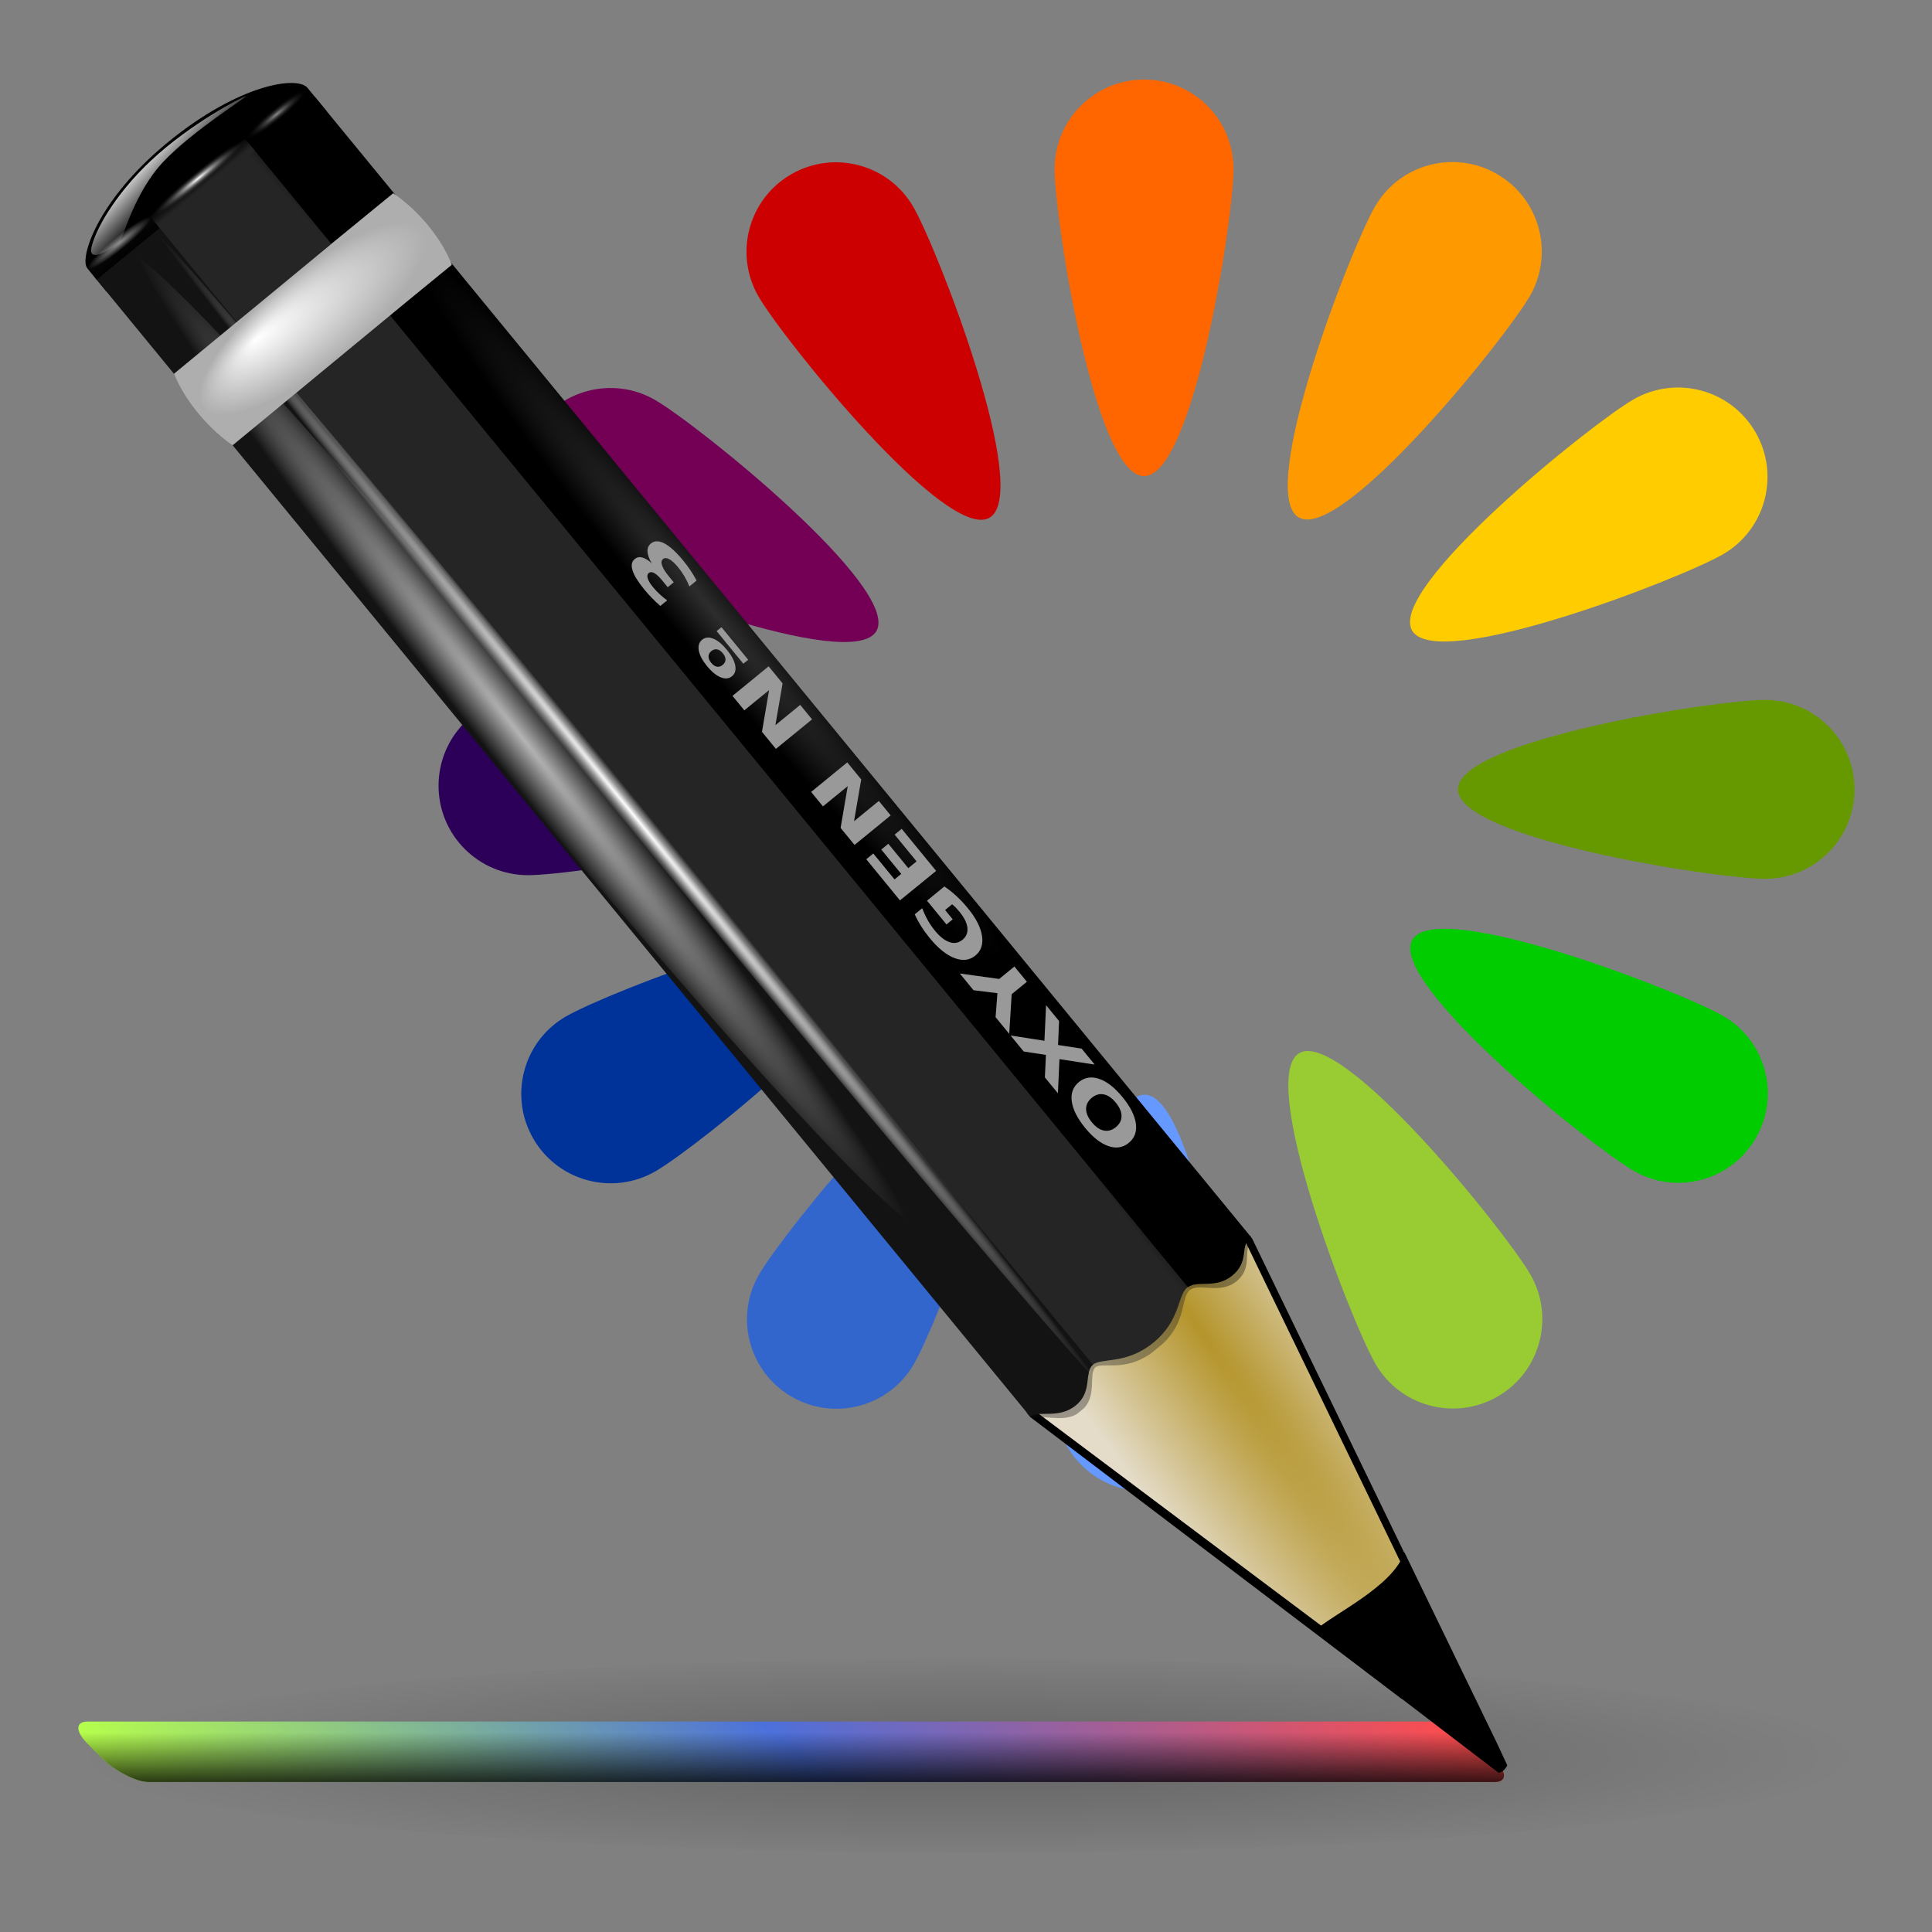 <svg enable-background="new 0 0 128 128" height="24" viewBox="0 0 24 24" width="24" xmlns="http://www.w3.org/2000/svg" xmlns:xlink="http://www.w3.org/1999/xlink"><rect x="0" y="0" width="24" height="24" fill="#808080" stroke="none"/><linearGradient id="a"><stop offset="0"/><stop offset="1" stop-opacity="0"/></linearGradient><radialGradient id="b" cx="65.693" cy="124.275" gradientTransform="matrix(1.112 0 0 .129 -14.718 99.181)" gradientUnits="userSpaceOnUse" r="57.566" xlink:href="#a"/><radialGradient id="c" cx="49.012" cy="2.674" gradientTransform="matrix(1.569 0 0 .29 -174.115 -81.54)" gradientUnits="userSpaceOnUse" r="1.725"><stop offset="0" stop-color="#fff" stop-opacity=".55"/><stop offset="1" stop-opacity="0"/></radialGradient><linearGradient id="d" gradientTransform="matrix(1.838 0 0 1.838 38.923 -73.634)" gradientUnits="userSpaceOnUse" x1="46.052" x2="46.052" xlink:href="#q" y1="3.1" y2="2.396"/><radialGradient id="e" cx="49.012" cy="2.674" gradientTransform="matrix(1.581 0 0 .29 6.107 -81.54)" gradientUnits="userSpaceOnUse" r="1.725"><stop offset="0" stop-color="#fff" stop-opacity=".55"/><stop offset="1" stop-color="#fff" stop-opacity="0"/></radialGradient><linearGradient id="f" gradientTransform="matrix(2.371 0 0 2.385 -25.791 -87.078)" gradientUnits="userSpaceOnUse" x1="46.052" x2="46.052" xlink:href="#q" y1="3.1" y2="2.396"/><linearGradient id="g" gradientTransform="matrix(1.676 1.695 -1.69 1.683 43.128 -80.23)" gradientUnits="userSpaceOnUse" x1="48.499" x2="48.733" xlink:href="#p" y1=".812" y2="2.366"/><radialGradient id="h" cx="49.012" cy="2.674" gradientTransform="matrix(2.384 0 0 .29 -26.412 -81.54)" gradientUnits="userSpaceOnUse" r="1.725"><stop offset="0" stop-color="#fff"/><stop offset="1" stop-color="#252525" stop-opacity="0"/></radialGradient><linearGradient id="i" gradientTransform="matrix(2.384 0 0 2.385 -26.412 -87.078)" gradientUnits="userSpaceOnUse" x1="48.915" x2="48.913" y1="2.972" y2="2.555"><stop offset="0" stop-color="#252525"/><stop offset="1" stop-color="#252525" stop-opacity="0"/></linearGradient><radialGradient id="j" cx="49.01" cy="8.495" fx="47.371" fy="6.77" gradientTransform="matrix(1.676 1.695 -.637 .634 34.183 -71.321)" gradientUnits="userSpaceOnUse" r="3.975"><stop offset="0" stop-color="#fff"/><stop offset="1" stop-color="#aeaeae"/></radialGradient><radialGradient id="k" cx="34.678" cy="7.462" gradientTransform="matrix(-1.51 .003 -0 -.009 87.052 7.439)" gradientUnits="userSpaceOnUse" r="47.595" xlink:href="#p"/><radialGradient id="l" cx="34.678" cy="7.462" gradientTransform="matrix(1 -.008 .001 .02 -.001 7.581)" gradientUnits="userSpaceOnUse" r="47.595"><stop offset="0" stop-color="#fff" stop-opacity=".683"/><stop offset="1" stop-color="#fff" stop-opacity="0"/></radialGradient><radialGradient id="m" cx="89.455" cy="100.747" gradientTransform="matrix(.081 .081 -1.035 1.041 187.597 -63.008)" gradientUnits="userSpaceOnUse" r="47.746"><stop offset="0" stop-color="#2d2d2d"/><stop offset=".5"/><stop offset="1"/></radialGradient><radialGradient id="n" cx="15.727" cy="58.09" gradientTransform="matrix(2.331 2.403 -34.47 34.185 2042.51 -1974.86)" gradientUnits="userSpaceOnUse" r="2.614"><stop offset="0" stop-color="#252525"/><stop offset=".5" stop-color="#252525"/><stop offset=".75" stop-color="#252525"/><stop offset="1"/></radialGradient><radialGradient id="o" cx="42.618" cy="120.642" gradientTransform="matrix(1.846 2.104 -19.074 16.758 2262.469 -2019.342)" gradientUnits="userSpaceOnUse" r="3.407"><stop offset="0" stop-color="#b4942a"/><stop offset="1" stop-color="#e4dcc9"/></radialGradient><linearGradient id="p"><stop offset="0" stop-color="#fff"/><stop offset="1" stop-color="#fff" stop-opacity="0"/></linearGradient><linearGradient id="q"><stop offset="0"/><stop offset="1" stop-color="#131313" stop-opacity="0"/></linearGradient><linearGradient id="r" gradientTransform="matrix(1.049 0 0 1.049 -10.344 -8.225)" gradientUnits="userSpaceOnUse" x1="-104.161" x2="-8.389" y1="162.751" y2="162.751"><stop offset="0" stop-color="#b7ff4c"/><stop offset=".5" stop-color="#4c70db"/><stop offset="1" stop-color="#ff4c4c"/></linearGradient><linearGradient id="s" gradientTransform="matrix(1.049 0 0 1.049 -10.344 -8.225)" gradientUnits="userSpaceOnUse" x1="-58.357" x2="-58.357" xlink:href="#a" y1="165.695" y2="160.862"/><g transform="matrix(.172 0 0 .172 2 2)"><ellipse cx="58.317" cy="115.182" fill="url(#b)" opacity=".234" rx="64" ry="7"/><rect fill="url(#r)" height="6.178" rx="1.599" ry="2.261" transform="matrix(1 0 .707 .707 0 0)" width="100.468" x="-119.612" y="159.416"/><rect fill="url(#s)" height="6.178" opacity=".766" rx="1.599" ry="2.261" transform="matrix(1 0 .707 .707 0 0)" width="100.468" x="-119.612" y="159.416"/><g transform="matrix(3.301 0 0 3.301 15.104 -879.378)"><path d="m18.89 266.573c0 1.081-.876 6.719-1.957 6.719s-1.957-5.639-1.957-6.719c0-1.081.876-1.957 1.957-1.957s1.957.876 1.957 1.957z" fill="#f60"/><path d="m11.886 267.405c.54.936 2.601 6.257 1.665 6.797-.936.54-4.514-3.905-5.054-4.841-.54-.936-.22-2.133.716-2.673.936-.54 2.133-.22 2.673.716z" fill="#c00"/><path d="m6.236 271.627c.936.54 5.381 4.118 4.841 5.054-.54.936-5.862-1.125-6.797-1.665-.936-.54-1.257-1.737-.716-2.673.54-.936 1.737-1.257 2.673-.716z" fill="#730055"/><path d="m3.454 278.109c1.081 0 6.719.876 6.719 1.957 0 1.081-5.639 1.957-6.719 1.957-1.081-0-1.957-.876-1.957-1.957 0-1.081.876-1.957 1.957-1.957z" fill="#2c0059"/><path d="m4.286 285.113c.936-.54 6.257-2.601 6.797-1.665.54.936-3.905 4.514-4.841 5.054-.936.54-2.133.22-2.673-.716-.54-.936-.22-2.133.716-2.673z" fill="#039"/><path d="m8.508 290.763c.54-.936 4.118-5.381 5.054-4.841.936.54-1.125 5.862-1.665 6.797-.54.936-1.737 1.257-2.673.716-.936-.54-1.257-1.737-.716-2.673z" fill="#36c"/><path d="m14.99 293.545c0-1.081.876-6.719 1.957-6.719 1.081-0 1.957 5.639 1.957 6.719-0 1.081-.876 1.957-1.957 1.957-1.081 0-1.957-.876-1.957-1.957z" fill="#69f"/><path d="m21.995 292.713c-.54-.936-2.601-6.257-1.665-6.797.936-.54 4.514 3.905 5.054 4.841.54.936.22 2.133-.716 2.673-.936.54-2.133.22-2.673-.716z" fill="#9c3"/><path d="m27.645 288.491c-.936-.54-5.381-4.118-4.841-5.054.54-.936 5.862 1.125 6.797 1.665.936.54 1.257 1.737.716 2.673-.54.936-1.737 1.257-2.673.716z" fill="#0c0"/><path d="m30.52 282.102c-1.081-0-6.719-.876-6.719-1.957-0-1.081 5.639-1.957 6.719-1.957 1.081 0 1.957.876 1.957 1.957 0 1.081-.876 1.957-1.957 1.957z" fill="#690"/><path d="m29.594 275.005c-.936.54-6.257 2.601-6.797 1.665-.54-.936 3.905-4.514 4.841-5.054.936-.54 2.133-.22 2.673.716.54.936.22 2.133-.716 2.673z" fill="#fc0"/><path d="m25.372 269.355c-.54.936-4.118 5.381-5.054 4.841-.936-.54 1.125-5.862 1.665-6.797.54-.936 1.737-1.257 2.673-.716.936.54 1.257 1.737.716 2.673z" fill="#f90"/></g><g transform="matrix(.167 -.996 1.008 .025 -24.825 121.427)"><g fill-rule="evenodd"><path d="m114.16.429c.691-.688 4.936-.095 9.239 4.257 4.345 4.395 5.035 8.443 4.17 9.305-.563.561-1.126 1.122-1.69 1.683-4.47-4.521-8.939-9.041-13.409-13.562.563-.561 1.126-1.122 1.69-1.683z"/><path d="m33.188 81.156-.312.312-19.688 29.875 3.406 3.094 29.531-19.25.25-.219z"/><path d="m9.289 118.595 36.496-23.783.225-.224-12.466-13.034-.305.304z" fill="url(#o)"/></g><path d="m38.478 89.364c1.654 1.673 3.438 1.145 4.029 1.743.096.097.156.226.197.363l80.631-80.405-6.5-6.574-80.833 80.607c.309-.012.582.018.769.207.54.547.046 2.378 1.707 4.058z" fill="url(#n)"/><path d="m123.098 10.825-80.549 80.325c.516.616-.094 2.023.905 3.033 1.076 1.088 2.14.157 2.84.856l80.6-80.375z" fill="url(#m)"/><path d="m46.54 87.174-4.185 4.168c.513.613-.292 2.211.701 3.216 1.07 1.083 2.328-.042 3.024.654l4.236-4.219z" opacity=".353"/><path d="m38.805 83.281-2.147 2.138-.081.079c.44.475-.299 2.104 1.106 3.808l.083.083.588.595.083.083c1.703 1.439 3.332.68 3.923 1.278l2.274-2.277z" fill="#252525" opacity=".386"/><path d="m35.051 79.439-2.168 2.041c.021.021-.157.199-.136.22.424.429-.257 2.06.437 3.057l.072.073.32.323.041.042c1.01.739 2.441-.069 2.96.304l2.25-2.241z" fill="#131313" opacity=".353"/><path d="m33.819 84.592c1.042 1.03 2.4.156 2.952.714l80.549-80.325-3.836-3.88-80.6 80.375c.021.021.042.042.063.064.431.436-.178 2.014.872 3.051z" fill="#131313"/><ellipse cx="34.678" cy="7.462" fill="url(#l)" rx="47.495" ry=".971" transform="matrix(.726 -.722 -1.743 -1.754 68.834 75.197)"/><path d="m106.561 7.462a71.883.423 0 0 1 -71.319.423 71.883.423 0 0 1 -72.439-.416 71.883.423 0 0 1 70.181-.43 71.883.423 0 0 1 73.542.41" fill="url(#k)" transform="matrix(.575 -.575 -1.263 -1.275 65.295 75.277)"/><path d="m106.686 7.884c-2.022 1.155-3.98 3.233-5.061 5.04l10.783 10.807 5.061-5.04zm9.651 9.662-5.061 5.04 3.776 3.819c1.76-.961 3.815-2.933 5.061-5.04z" fill="url(#j)"/><path d="m17.906 104.25-8.938 13.469-.906 1.375c-.001.003.001.028 0 .031h-.031c-.001.004 0.0.028 0 .031-0.0.004-0.0.027 0 .031.001.008.029.023.031.031.001.004-.002.027 0 .031.006.013.024.049.031.062.028.044.084.115.125.156.069.063.175.127.25.156.014.004.049.029.062.031.004.001.027-0.0.031 0 .004-0.0.027 0.0.031 0 .004-.001.028.001.031 0 .004-.001-.003-.03 0-.031.003-.002.028.002.031 0l1.625-1.031 13.5-8.812c-2.513-.409-4.524-4.299-5.875-5.531z" fill-rule="evenodd"/><path d="m86.317-80.843h8.223v1.157h-8.223z" fill="url(#i)" transform="matrix(.703 .711 -.709 .706 0 0)"/><path d="m86.317-81.486h8.223v1.8h-8.223z" fill="url(#h)" transform="matrix(.703 .711 -.709 .706 0 0)"/><path d="m122.04 3.695c2.8 2.433 4.713 5.677 4.811 5.984.098.307-2.549-3.353-4.878-5.093-2.311-1.727-5.667-1.962-5.904-2.17-.237-.208-1.812-2.08-.294-1.926 1.588.161 4.102 1.328 6.264 3.205z" fill="url(#g)" fill-rule="evenodd"/><path d="m80.864-80.843h5.453v1.157h-5.453z" fill="url(#f)" transform="matrix(.703 .711 -.709 .706 0 0)"/><path d="m80.864-81.486h5.453v1.8h-5.453z" fill="url(#e)" transform="matrix(.703 .711 -.709 .706 0 0)"/><path d="m-99.936-80.843h5.41v1.157h-5.41z" fill="url(#d)" transform="matrix(-.703 -.711 -.709 .706 0 0)"/><path d="m-99.936-81.486h5.41v1.8h-5.41z" fill="url(#c)" transform="matrix(-.703 -.711 -.709 .706 0 0)"/><path d="m54.275 82.331c-.329.327-.52.646-.574.955-.054.31.035.581.267.816.231.233.5.325.809.273.309-.051.628-.24.957-.568.331-.329.523-.648.577-.958.054-.309-.035-.581-.265-.814-.232-.234-.502-.326-.811-.275-.309.051-.629.241-.959.57m-.411-.416c.673-.669 1.301-1.091 1.884-1.266.583-.175 1.053-.082 1.409.279.355.36.443.831.264 1.415-.179.584-.605 1.211-1.278 1.88-.671.667-1.299 1.089-1.884 1.266-.583.175-1.053.082-1.408-.277-.356-.361-.445-.833-.266-1.417.181-.586.607-1.212 1.278-1.88m6.212-3.941 2.573-.309-1.124 1.118-1.729.213-.219 1.725-1.13 1.124.331-2.58-2.472.3 1.127-1.121 1.625-.195.206-1.626 1.132-1.127zm.438-2.595 1.18-1.174 1.736-.156.17-1.741 1.183-1.177-.323 2.874.926.937-1.079 1.074-.926-.937zm10.527-6.391c-.2.337-.428.667-.684.99-.255.323-.537.638-.845.945-.697.694-1.351 1.14-1.963 1.338-.612.198-1.094.119-1.444-.235-.354-.359-.425-.847-.214-1.465.212-.618.678-1.286 1.4-2.004.278-.277.558-.528.84-.753.283-.227.565-.426.845-.596l.455.46c-.303.162-.588.341-.854.536-.264.194-.512.406-.744.637-.43.428-.698.822-.805 1.182-.106.358-.042.655.193.893.233.235.524.306.875.211.351-.095.733-.348 1.146-.759.112-.112.212-.218.301-.32.089-.105.164-.203.225-.295l-.427-.432-.659.655-.38-.384 1.682-1.673zm-1.086-3.002 2.912-2.898.428.434-1.833 1.824.409.414 1.724-1.715.428.434-1.724 1.715.503.51 1.895-1.885.428.434-2.974 2.959zm3.924-3.905 1.205-1.199 3.029.011-1.507-1.526 1.023-1.018 2.197 2.225-1.205 1.199-3.029-.011 1.507 1.526-1.023 1.018zm6.795-6.76 1.205-1.199 3.029.011-1.507-1.526 1.023-1.018 2.197 2.225-1.205 1.199-3.029-.011 1.507 1.526-1.023 1.018-2.197-2.225m5.852-5.903c.398-.396.766-.653 1.105-.772.341-.12.604-.086.791.103.186.189.219.452.097.79-.122.338-.383.706-.783 1.104-.4.398-.77.657-1.109.779-.338.119-.6.085-.786-.104-.186-.189-.219-.453-.098-.792.123-.341.384-.71.784-1.108m.239 2.56 2.307-2.295.294.298-2.307 2.295zm.011-2.307c-.157.156-.248.308-.272.456-.022.146.023.277.137.392.114.115.243.162.388.14.147-.024.299-.114.456-.27.155-.154.244-.304.268-.449.025-.147-.019-.278-.133-.394-.114-.115-.245-.161-.392-.138-.146.021-.296.109-.452.263m7.081-5.435c.32-.242.601-.387.842-.436.242-.052.436-.003.582.145.218.221.225.546.021.978-.205.43-.612.949-1.221 1.555-.215.214-.44.419-.675.616-.233.196-.473.381-.72.554l-.437-.443c.255-.147.495-.305.721-.475.226-.172.436-.354.628-.545.286-.284.479-.528.578-.732.101-.205.103-.357.006-.455-.1-.101-.254-.1-.462.005-.207.102-.463.304-.768.607l-.432.429-.365-.37.454-.452c.271-.27.451-.493.539-.669.088-.178.086-.313-.005-.405-.084-.085-.214-.087-.389-.006-.175.082-.38.24-.616.474-.174.173-.339.358-.496.556-.157.198-.303.404-.439.619l-.415-.42c.182-.244.369-.478.563-.702.194-.224.391-.437.593-.637.544-.541.997-.898 1.361-1.07.364-.175.64-.167.829.023.129.13.17.301.123.513-.048.211-.181.458-.4.743" fill="#999"/></g></g></svg>